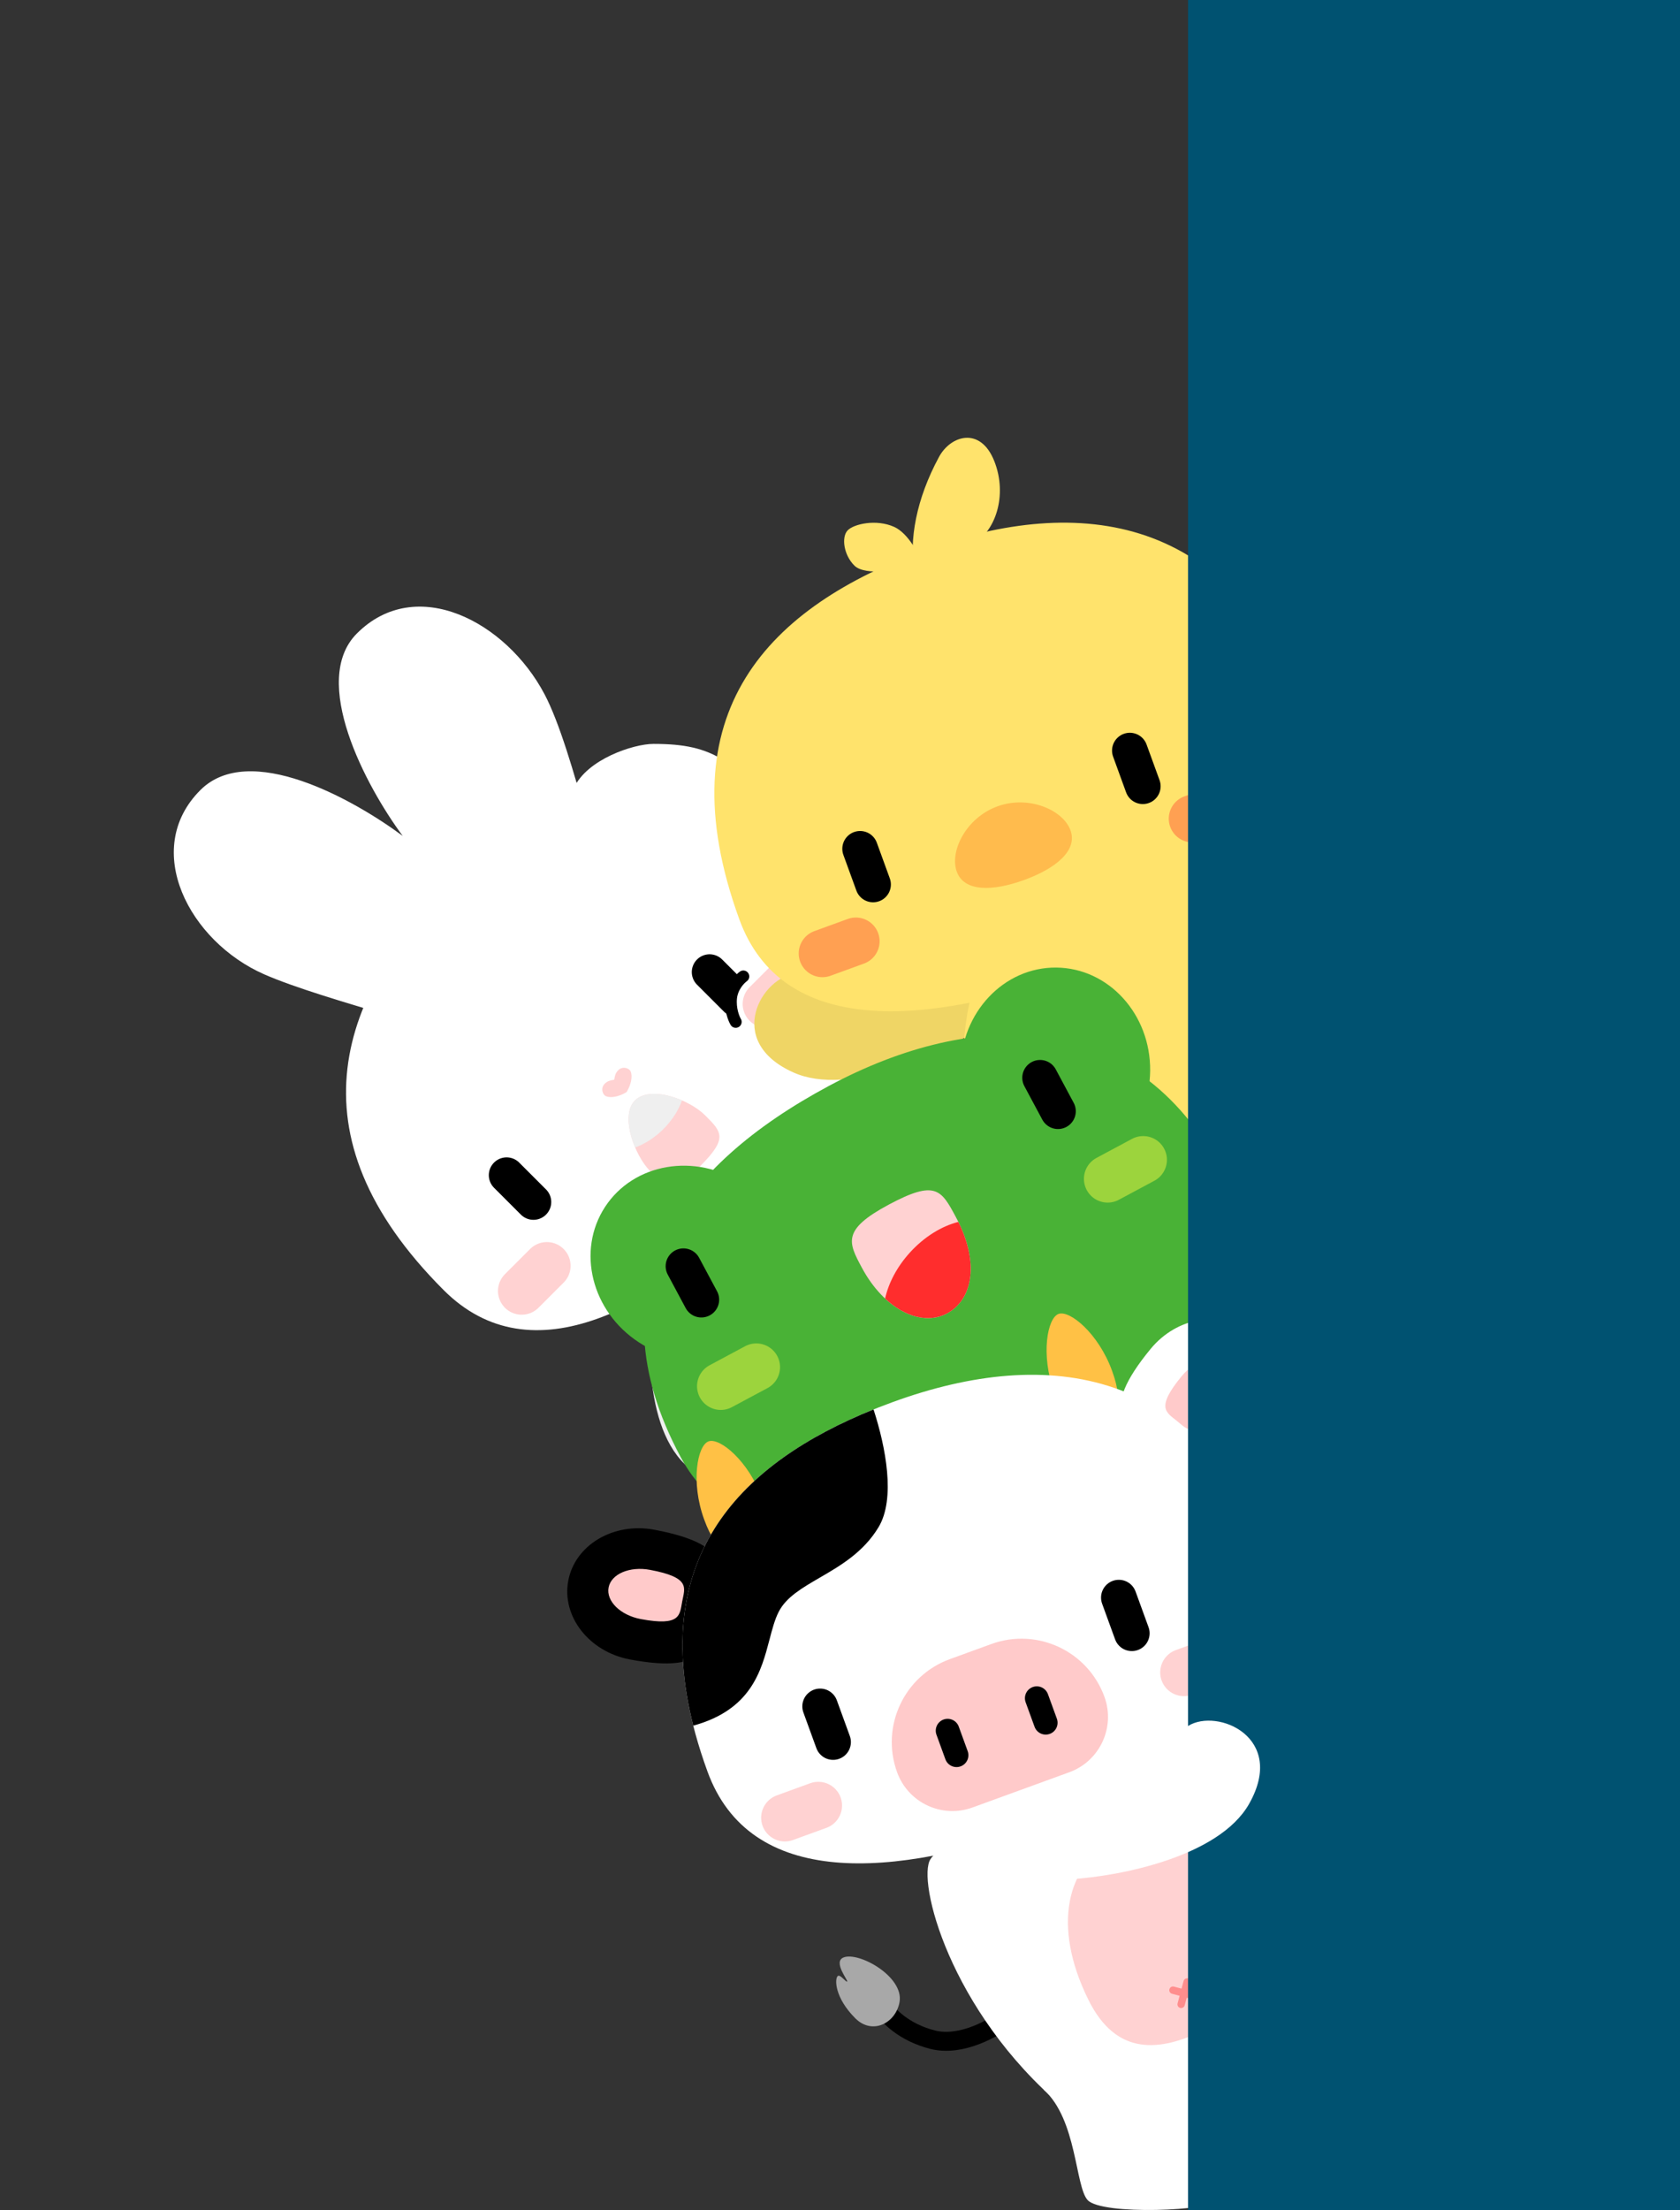<svg width="454" height="597" viewBox="0 0 454 597" fill="none" xmlns="http://www.w3.org/2000/svg">
<rect x="0" y="0" width="454" height="597" fill="#333333" stroke="none"/>
<g clip-path="url(#clip0_1481_160)">
<g clip-path="url(#clip1_1481_160)">
<path d="M185.057 395.48C173.142 383.966 174.958 356.399 177.356 344.055C178.361 343.05 181.16 341.025 184.316 340.964C188.26 340.887 206.768 375.98 209.554 384.797C212.341 393.614 199.952 409.871 185.057 395.48Z" fill="#EFEFEF"/>
<path d="M244.97 413.761C240.389 415.683 219.51 401.135 211.333 391.675L247.548 365.43C255.346 371.945 269.984 386.497 269.569 389.162C269.049 392.493 250.695 411.358 244.97 413.761Z" fill="#EFEFEF"/>
<path d="M222.912 396.582C206.729 399.838 179.548 346.379 183.964 331.807C188.379 317.235 204.589 302.564 215.68 300.091C226.77 297.619 284.462 321.796 281.36 338.133C278.258 354.47 239.095 393.325 222.912 396.582Z" fill="white"/>
<path d="M298.081 360.652C300.003 356.072 285.456 335.193 275.996 327.016L249.75 363.23C256.265 371.029 270.817 385.667 273.482 385.251C276.813 384.732 295.678 366.378 298.081 360.652Z" fill="white"/>
<path d="M278.44 302.098C266.926 290.182 239.359 291.999 227.015 294.397C226.01 295.402 223.985 298.201 223.924 301.356C223.847 305.301 258.94 323.808 267.757 326.595C276.574 329.381 292.831 316.992 278.44 302.098Z" fill="white"/>
<path d="M213.48 378.575C225.573 390.668 238.829 383.221 251.597 370.452C264.366 357.684 271.813 344.428 259.72 332.335C243.823 316.438 224.473 317.791 211.704 330.559C198.936 343.328 197.583 362.677 213.48 378.575Z" fill="#F4F4F4"/>
<path d="M243.633 363.911C243.54 364.005 243.43 364.079 243.309 364.13C243.187 364.182 243.057 364.208 242.926 364.209L236.61 364.191C236.359 364.172 236.125 364.059 235.955 363.875C235.785 363.691 235.691 363.449 235.691 363.198C235.692 362.947 235.787 362.704 235.959 362.519C236.13 362.334 236.364 362.221 236.615 362.201L242.903 362.177C243.035 362.176 243.166 362.201 243.287 362.251C243.409 362.301 243.519 362.374 243.612 362.467C243.705 362.56 243.779 362.671 243.829 362.792C243.878 362.914 243.904 363.044 243.903 363.176C243.909 363.31 243.889 363.444 243.842 363.571C243.796 363.697 243.725 363.813 243.633 363.911Z" fill="#FFD2D2"/>
<path d="M240.517 367.026C240.425 367.119 240.316 367.193 240.196 367.244C240.075 367.294 239.946 367.321 239.815 367.321C239.684 367.322 239.554 367.296 239.433 367.246C239.312 367.196 239.202 367.123 239.109 367.03C239.016 366.938 238.943 366.827 238.893 366.706C238.843 366.585 238.817 366.455 238.818 366.324L238.818 360.075C238.817 359.944 238.843 359.814 238.892 359.693C238.942 359.571 239.016 359.461 239.108 359.369C239.201 359.276 239.311 359.203 239.432 359.153C239.554 359.103 239.684 359.077 239.815 359.078C240.077 359.079 240.328 359.183 240.514 359.369C240.699 359.554 240.804 359.806 240.805 360.068L240.805 366.331C240.804 366.592 240.701 366.841 240.517 367.026Z" fill="#FFD2D2"/>
<path d="M147.132 187.472C155.261 202.854 162.748 241.398 169.088 254.307L138.035 285.36C125.126 279.02 87.779 270.336 71.426 263.178C51.145 254.3 38.126 229.42 54.141 213.405C67.364 200.182 95.393 215.823 108.826 225.778C98.871 212.345 83.683 183.862 96.453 171.093C112.468 155.078 136.788 167.898 147.132 187.472Z" fill="white"/>
<path d="M119.906 348.467C143.566 372.127 177.356 354.028 208.889 322.495C240.422 290.962 257.376 265.036 215.384 223.044C197.837 205.496 193.344 200.926 176.597 200.926C171.148 200.926 158.646 205.093 155.12 212.786C153.197 220.159 136.341 223.685 123.21 236.816C91.677 268.349 77.643 306.204 119.906 348.467Z" fill="white"/>
<path d="M191.758 262.56L199.012 269.813" stroke="black" stroke-width="9.617" stroke-linecap="round"/>
<path d="M136.904 317.413L144.157 324.666" stroke="black" stroke-width="9.617" stroke-linecap="round"/>
<path d="M213.909 264.377L207.109 271.177" stroke="white" stroke-width="19.233" stroke-linecap="round"/>
<path d="M200.876 263.734C199.901 264.425 197.874 266.549 197.563 269.524C197.252 272.498 198.271 275.088 198.82 276.011" stroke="black" stroke-width="3.206" stroke-linecap="round"/>
<path d="M213.909 264.377L207.109 271.177" stroke="#FFD2D2" stroke-width="12.822" stroke-linecap="round"/>
<path d="M147.785 341.892L140.985 348.692" stroke="#FFD2D2" stroke-width="12.822" stroke-linecap="round"/>
<path d="M175.646 316.261C179.731 320.346 181.785 322.399 189.265 314.92C196.745 307.44 195.056 305.751 190.606 301.301C186.156 296.851 175.716 293.109 171.585 297.24C167.454 301.371 171.561 312.176 175.646 316.261Z" fill="#FFD2D2"/>
<path fill-rule="evenodd" clip-rule="evenodd" d="M184.31 297.217C179.66 295.2 174.278 294.543 171.583 297.239C168.924 299.897 169.678 305.32 171.641 309.936C174.273 308.98 176.942 307.293 179.29 304.945C181.662 302.573 183.359 299.874 184.31 297.217Z" fill="#EFEFEF"/>
<path d="M167.094 289.04C166.204 289.93 166.167 290.709 165.982 291.636C165.055 291.821 164.276 291.858 163.386 292.748C162.274 293.86 162.794 295.672 163.758 296.085C165.056 296.642 167.343 296.21 169.32 294.974C170.556 292.997 170.988 290.71 170.431 289.412C170.018 288.448 168.206 287.928 167.094 289.04Z" fill="#FFD2D2"/>
</g>
<g clip-path="url(#clip2_1481_160)">
<path d="M214.381 289.659C229.498 296.445 254.416 284.517 264.986 277.705C265.546 276.398 266.387 273.047 265.271 270.095C263.876 266.404 224.42 262.259 215.199 262.947C205.977 263.636 195.486 281.178 214.381 289.659Z" fill="#EFD565"/>
<path d="M286.969 360.5C282.005 360.306 269.23 338.298 265.818 326.268L309.731 317.786C314.046 326.987 321.162 346.362 319.659 348.601C317.781 351.401 293.174 360.742 286.969 360.5Z" fill="#EFD565"/>
<path d="M274.235 335.608C258.192 331.72 256.151 271.783 266.311 260.442C276.471 249.101 297.363 242.655 308.459 245.101C319.555 247.548 361.625 293.842 351.909 307.337C342.193 320.832 290.279 339.496 274.235 335.608Z" fill="#FFE36C"/>
<path d="M357.546 334.812C361.224 331.473 356.863 306.402 351.745 294.994L312.654 316.723C315.263 326.544 322.265 345.961 324.856 346.71C328.094 347.647 352.949 338.986 357.546 334.812Z" fill="#FFE36C"/>
<path d="M364.49 273.441C359.091 257.776 333.339 247.772 321.138 244.728C319.803 245.215 316.784 246.896 315.395 249.73C313.659 253.272 337.642 284.876 344.455 291.128C351.269 297.38 371.239 293.022 364.49 273.441Z" fill="#FFE36C"/>
<path d="M306.822 314.753C306.699 314.799 306.567 314.82 306.436 314.815C306.304 314.81 306.175 314.78 306.056 314.725L300.339 312.039C300.12 311.916 299.955 311.715 299.879 311.476C299.802 311.237 299.819 310.978 299.926 310.751C300.033 310.523 300.222 310.344 300.455 310.249C300.689 310.154 300.949 310.149 301.185 310.237L306.894 312.873C307.014 312.928 307.121 313.006 307.211 313.103C307.3 313.199 307.369 313.313 307.414 313.436C307.459 313.559 307.479 313.691 307.472 313.822C307.466 313.953 307.434 314.082 307.377 314.201C307.327 314.326 307.251 314.439 307.156 314.533C307.061 314.628 306.947 314.703 306.822 314.753Z" fill="#FFBB4D"/>
<path d="M302.682 316.26C302.559 316.305 302.429 316.326 302.299 316.321C302.168 316.316 302.04 316.285 301.921 316.23C301.802 316.176 301.695 316.098 301.606 316.001C301.517 315.905 301.449 315.792 301.404 315.668C301.359 315.545 301.339 315.414 301.345 315.283C301.351 315.152 301.383 315.024 301.439 314.905L304.079 309.241C304.134 309.122 304.212 309.015 304.309 308.927C304.405 308.838 304.518 308.769 304.641 308.724C304.765 308.679 304.895 308.659 305.026 308.665C305.157 308.671 305.286 308.703 305.404 308.759C305.642 308.871 305.825 309.072 305.915 309.318C306.005 309.565 305.993 309.837 305.883 310.075L303.237 315.752C303.126 315.987 302.926 316.17 302.682 316.26Z" fill="#FFBB4D"/>
<path d="M199.79 248.304C211.234 279.746 249.507 277.623 291.412 262.371C333.317 247.119 364.254 224.051 352.81 192.609C333.297 138.997 291.875 133.258 249.97 148.51C208.065 163.762 179.348 192.139 199.79 248.304Z" fill="#FFE36C"/>
<path d="M331.293 217.838L322.256 221.127" stroke="#FFA052" stroke-width="12.822" stroke-linecap="round"/>
<path d="M231.289 254.236L222.252 257.525" stroke="#FFA052" stroke-width="12.822" stroke-linecap="round"/>
<path d="M305.325 202.729L308.834 212.368" stroke="black" stroke-width="9.617" stroke-linecap="round"/>
<path d="M232.432 229.26L235.94 238.899" stroke="black" stroke-width="9.617" stroke-linecap="round"/>
<path d="M258.559 235.442C260.557 240.931 268.287 240.77 276.772 237.682C285.256 234.594 291.282 229.749 289.283 224.259C287.285 218.769 278.02 214.713 269.536 217.801C261.051 220.889 256.561 229.952 258.559 235.442Z" fill="#FFBB4D"/>
<path d="M253.763 123.402C247.574 134.833 245.632 145.832 247.09 154.67L262.548 147.101C268.914 143.985 272.416 133.87 268.675 124.502C264.933 115.133 256.911 117.589 253.763 123.402Z" fill="#FFE36C"/>
<path d="M241.638 142.313C245.494 144.055 248.417 149.848 249.397 152.527C243.699 154.024 233.834 155.695 230.89 152.769C227.947 149.843 227.384 145.078 229.023 143.297C230.661 141.516 236.817 140.134 241.638 142.313Z" fill="#FFE36C"/>
</g>
<g clip-path="url(#clip3_1481_160)">
<ellipse cx="25.625" cy="27.617" rx="25.625" ry="27.617" transform="matrix(-1 -0.009 -0.009 1 311.065 261.57)" fill="#49B236"/>
<ellipse cx="186.713" cy="340.895" rx="25.626" ry="27.615" transform="matrix(0.547 -0.837 0.837 0.547 -200.838 310.896)" fill="#49B236"/>
<path d="M236.742 456.817C228.669 442.348 238.386 416.487 244.254 405.365C245.507 404.694 248.773 403.565 251.811 404.42C255.608 405.489 263.167 444.435 263.282 453.682C263.398 462.929 246.834 474.904 236.742 456.817Z" fill="#4B9B3A"/>
<path d="M288.8 491.658C283.859 492.172 268.084 472.204 262.995 460.782L305.256 446.141C310.835 454.635 320.634 472.801 319.465 475.231C318.004 478.269 294.976 491.015 288.8 491.658Z" fill="#4B9B3A"/>
<path d="M272.659 468.83C256.226 467.263 245.682 408.225 254.126 395.555C262.569 382.884 282.333 373.533 293.664 374.376C304.995 375.219 353.22 415.06 345.522 429.8C337.824 444.539 289.092 470.396 272.659 468.83Z" fill="#49B236"/>
<path d="M355.008 456.193C358.173 452.365 350.292 428.169 343.603 417.605L307.999 444.672C311.978 454.023 321.671 472.246 324.342 472.62C327.681 473.087 351.051 460.978 355.008 456.193Z" fill="#49B236"/>
<path d="M353.154 394.461C345.582 379.723 318.67 373.483 306.16 372.205C304.907 372.876 302.158 374.97 301.187 377.972C299.972 381.726 328.205 409.598 335.839 414.817C343.472 420.036 362.619 412.883 353.154 394.461Z" fill="#49B236"/>
<path d="M267.478 446.314C276.655 463.445 291.763 460.647 307.681 452.121C323.598 443.594 334.298 432.568 325.122 415.437C313.059 392.916 293.327 387.081 277.409 395.608C261.491 404.134 255.415 423.794 267.478 446.314Z" fill="#9CD43D"/>
<path d="M301.947 443.553C301.832 443.615 301.705 443.655 301.574 443.669C301.443 443.683 301.311 443.671 301.185 443.634L295.144 441.788C294.91 441.697 294.719 441.522 294.609 441.296C294.499 441.071 294.479 440.812 294.552 440.572C294.626 440.331 294.787 440.127 295.005 439.999C295.222 439.872 295.479 439.831 295.725 439.884L301.751 441.681C301.878 441.719 301.995 441.781 302.097 441.864C302.199 441.947 302.284 442.049 302.346 442.165C302.408 442.281 302.446 442.408 302.459 442.538C302.471 442.669 302.458 442.802 302.419 442.927C302.386 443.058 302.328 443.18 302.247 443.288C302.166 443.395 302.064 443.485 301.947 443.553Z" fill="#49B236"/>
<path d="M298.064 445.633C297.949 445.695 297.823 445.734 297.693 445.748C297.563 445.761 297.432 445.749 297.306 445.712C297.181 445.674 297.064 445.613 296.962 445.53C296.861 445.447 296.776 445.345 296.715 445.229C296.653 445.114 296.614 444.987 296.602 444.856C296.589 444.726 296.602 444.594 296.641 444.469L298.449 438.487C298.486 438.361 298.548 438.244 298.631 438.143C298.714 438.041 298.816 437.957 298.932 437.895C299.047 437.833 299.174 437.795 299.304 437.782C299.435 437.769 299.566 437.783 299.692 437.821C299.943 437.898 300.153 438.071 300.277 438.302C300.401 438.533 300.428 438.804 300.353 439.056L298.541 445.051C298.464 445.3 298.293 445.509 298.064 445.633Z" fill="#49B236"/>
<path d="M183.919 393.514C199.885 423.321 238.032 415.608 277.961 394.219C317.89 372.831 345.69 345.22 329.724 315.413C306.788 272.594 263.855 271.955 223.926 293.343C183.997 314.731 159.167 347.305 183.919 393.514Z" fill="#49B236"/>
<path d="M281.066 291.101L285.91 300.143" stroke="black" stroke-width="9.617" stroke-linecap="round"/>
<path d="M184.69 341.997L189.534 351.039" stroke="black" stroke-width="9.617" stroke-linecap="round"/>
<path d="M308.937 313.262L299.329 318.408" stroke="#9CD43D" stroke-width="12.822" stroke-linecap="round"/>
<path d="M204.386 369.266L194.778 374.412" stroke="#9CD43D" stroke-width="12.822" stroke-linecap="round"/>
<path d="M232.904 342.396C229.267 335.606 227.438 332.192 240.153 325.381C252.869 318.57 254.373 321.377 258.335 328.774C264.826 340.893 262.917 351.006 255.895 354.768C248.872 358.53 238.941 353.668 232.904 342.396Z" fill="#FFD2D2"/>
<path fill-rule="evenodd" clip-rule="evenodd" d="M258.984 330.036C264.686 341.591 262.671 351.137 255.894 354.767C250.974 357.402 244.626 355.805 239.19 350.736C240.11 346.545 242.415 342.104 245.984 338.209C249.878 333.961 254.55 331.155 258.984 330.036Z" fill="#FF2D2D"/>
</g>
<g clip-path="url(#clip4_1481_160)">
<path d="M284.855 375.941C288.514 385.994 292.042 384.778 296.368 383.203C300.693 381.629 304.178 380.293 300.519 370.24C296.86 360.188 289.093 353.785 286.062 354.889C283.03 355.992 281.196 365.889 284.855 375.941Z" fill="#FFC145"/>
<path d="M190.273 410.365C193.932 420.418 197.46 419.201 201.786 417.627C206.111 416.053 209.596 414.717 205.937 404.664C202.278 394.611 194.511 388.209 191.48 389.312C188.448 390.416 186.614 400.312 190.273 410.365Z" fill="#FFC145"/>
<path d="M310.918 364.364C296.608 381.796 304.201 385.126 311.811 391.373C319.421 397.62 324.457 404.065 338.476 386.987C345.593 378.318 345.193 366.226 337.583 359.979C329.973 353.731 318.035 355.695 310.918 364.364Z" fill="white"/>
<path d="M176.811 413.177C198.977 417.332 195.302 424.764 193.488 434.441C191.674 444.118 191.958 452.292 170.242 448.221C159.217 446.155 151.751 436.635 153.565 426.957C155.379 417.28 165.787 411.11 176.811 413.177Z" fill="black"/>
<path d="M175.658 424.015C186.706 426.087 185.049 428.857 184.361 432.528C183.672 436.2 183.989 439.34 173.165 437.311C167.67 436.281 163.774 432.47 164.462 428.798C165.15 425.127 170.163 422.985 175.658 424.015Z" fill="#FFCACA"/>
<path d="M319.309 371.73C312.177 380.417 315.228 381.475 318.115 383.845C321.003 386.215 322.779 388.825 329.766 380.314C333.313 375.993 333.847 370.569 330.96 368.198C328.072 365.828 322.856 367.409 319.309 371.73Z" fill="#FFCACA"/>
<path d="M191.177 478.457C202.621 509.899 240.894 507.777 282.799 492.524C324.704 477.272 355.641 454.205 344.197 422.763C324.684 369.151 283.262 363.411 241.357 378.663C199.452 393.915 170.735 422.293 191.177 478.457Z" fill="white"/>
<path fill-rule="evenodd" clip-rule="evenodd" d="M236.062 380.69C239.362 390.851 242.056 404.772 237.419 412.486C233.342 419.269 227.104 422.889 221.53 426.124C216.767 428.889 212.488 431.372 210.457 435.308C209.378 437.4 208.694 440.006 207.953 442.829C205.722 451.335 202.974 461.808 187.342 466.099C175.746 420.266 200.189 395.14 236.062 380.69Z" fill="black"/>
<path d="M302.353 431.51L305.861 441.149" stroke="black" stroke-width="9.617" stroke-linecap="round"/>
<path d="M221.626 460.893L225.134 470.532" stroke="black" stroke-width="9.617" stroke-linecap="round"/>
<path d="M298.461 458.306C293.956 445.929 280.27 439.547 267.893 444.052L256.688 448.131C244.31 452.636 237.929 466.321 242.434 478.698C245.437 486.95 254.561 491.204 262.812 488.201L288.958 478.685C297.209 475.681 301.464 466.558 298.461 458.306Z" fill="#FFCACA"/>
<path d="M280.178 458.683L282.59 465.309" stroke="black" stroke-width="6.411" stroke-linecap="round"/>
<path d="M256.081 467.454L258.493 474.081" stroke="black" stroke-width="6.411" stroke-linecap="round"/>
<path d="M328.978 448.427L319.941 451.716" stroke="#FFD2D2" stroke-width="12.822" stroke-linecap="round"/>
<path d="M221.138 487.676L212.102 490.965" stroke="#FFD2D2" stroke-width="12.822" stroke-linecap="round"/>
<path d="M272.446 544.747C268.909 547.636 259.875 552.914 252.028 550.917C244.182 548.919 239.868 544.296 238.692 542.233" stroke="black" stroke-width="5.129"/>
<path d="M243.086 540.777C242.052 546.477 235.727 549.733 231.129 545.134C225.583 539.588 225.534 534.581 226.361 533.755C227.015 533.102 228.495 535.374 228.93 535.222C229.366 535.07 225.005 529.921 227.937 528.719C232.026 527.043 244.34 533.867 243.086 540.777Z" fill="#A8A8A8"/>
<path d="M350.982 551.928C349.732 546.325 313.595 480.018 307.42 478.202C301.244 476.386 254.083 495.24 251.143 502.752C248.203 510.264 258.109 546.158 290.165 571.482C325.886 599.702 352.232 557.532 350.982 551.928Z" fill="white"/>
<path d="M293.923 594.242C290.554 590.592 291.038 572.445 282.062 564.431L329.425 554.777C334.319 563.683 330.782 591.912 329.426 594.243C327.73 597.156 297.769 598.41 293.923 594.242Z" fill="white"/>
<path d="M294.139 540.171C301.74 555.491 313.535 554.224 325.832 548.123C338.129 542.021 346.272 533.395 338.67 518.075C328.678 497.936 313.053 491.482 300.756 497.584C288.459 503.685 284.146 520.031 294.139 540.171Z" fill="#FFD2D2"/>
<path d="M323.505 540.033C323.391 540.099 323.265 540.143 323.135 540.161C323.005 540.179 322.872 540.171 322.745 540.138L316.649 538.485C316.411 538.402 316.215 538.233 316.098 538.011C315.981 537.789 315.953 537.531 316.018 537.289C316.084 537.046 316.239 536.837 316.452 536.702C316.666 536.568 316.921 536.519 317.169 536.564L323.249 538.169C323.376 538.202 323.496 538.26 323.601 538.34C323.705 538.419 323.793 538.519 323.859 538.633C323.924 538.747 323.967 538.872 323.983 539.003C324 539.133 323.991 539.266 323.956 539.393C323.927 539.524 323.873 539.648 323.795 539.758C323.718 539.868 323.619 539.962 323.505 540.033Z" fill="#FF8D8D"/>
<path d="M319.689 542.235C319.576 542.301 319.452 542.345 319.322 542.362C319.193 542.38 319.061 542.372 318.935 542.339C318.808 542.305 318.689 542.247 318.585 542.167C318.481 542.088 318.393 541.988 318.328 541.875C318.262 541.761 318.22 541.636 318.203 541.506C318.186 541.376 318.195 541.244 318.229 541.117L319.846 535.081C319.88 534.954 319.938 534.835 320.018 534.731C320.097 534.627 320.197 534.54 320.31 534.474C320.424 534.408 320.549 534.366 320.679 534.349C320.809 534.332 320.941 534.341 321.068 534.376C321.321 534.445 321.536 534.611 321.668 534.838C321.799 535.065 321.835 535.335 321.768 535.589L320.147 541.639C320.079 541.89 319.914 542.104 319.689 542.235Z" fill="#FF8D8D"/>
</g>
<rect width="133.02" height="597" transform="matrix(-1 0 0 1 454.069 0)" fill="#005271"/>
<path d="M337.56 487.216C329.394 501.635 302.246 506.776 289.693 507.544C288.468 506.823 285.806 504.62 284.957 501.58C283.896 497.781 313.243 471.078 321.083 466.173C328.923 461.268 347.767 469.194 337.56 487.216Z" fill="white"/>
</g>
<defs>
<clipPath id="clip0_1481_160">
<rect width="454" height="597" fill="white"/>
</clipPath>
<clipPath id="clip1_1481_160">
<rect width="209.016" height="292.366" fill="white" transform="matrix(-0.707 0.707 0.707 0.707 147.808 113.414)"/>
</clipPath>
<clipPath id="clip2_1481_160">
<rect width="194.922" height="258.37" fill="white" transform="matrix(-0.94 0.342 0.342 0.94 329.66 82)"/>
</clipPath>
<clipPath id="clip3_1481_160">
<rect width="180.172" height="236.576" fill="white" transform="matrix(-0.882 0.472 0.472 0.881 294.775 236.506)"/>
</clipPath>
<clipPath id="clip4_1481_160">
<rect width="201.975" height="384.8" fill="white" transform="matrix(-0.94 0.342 0.342 0.94 329.373 327.543)"/>
</clipPath>
</defs>
</svg>
